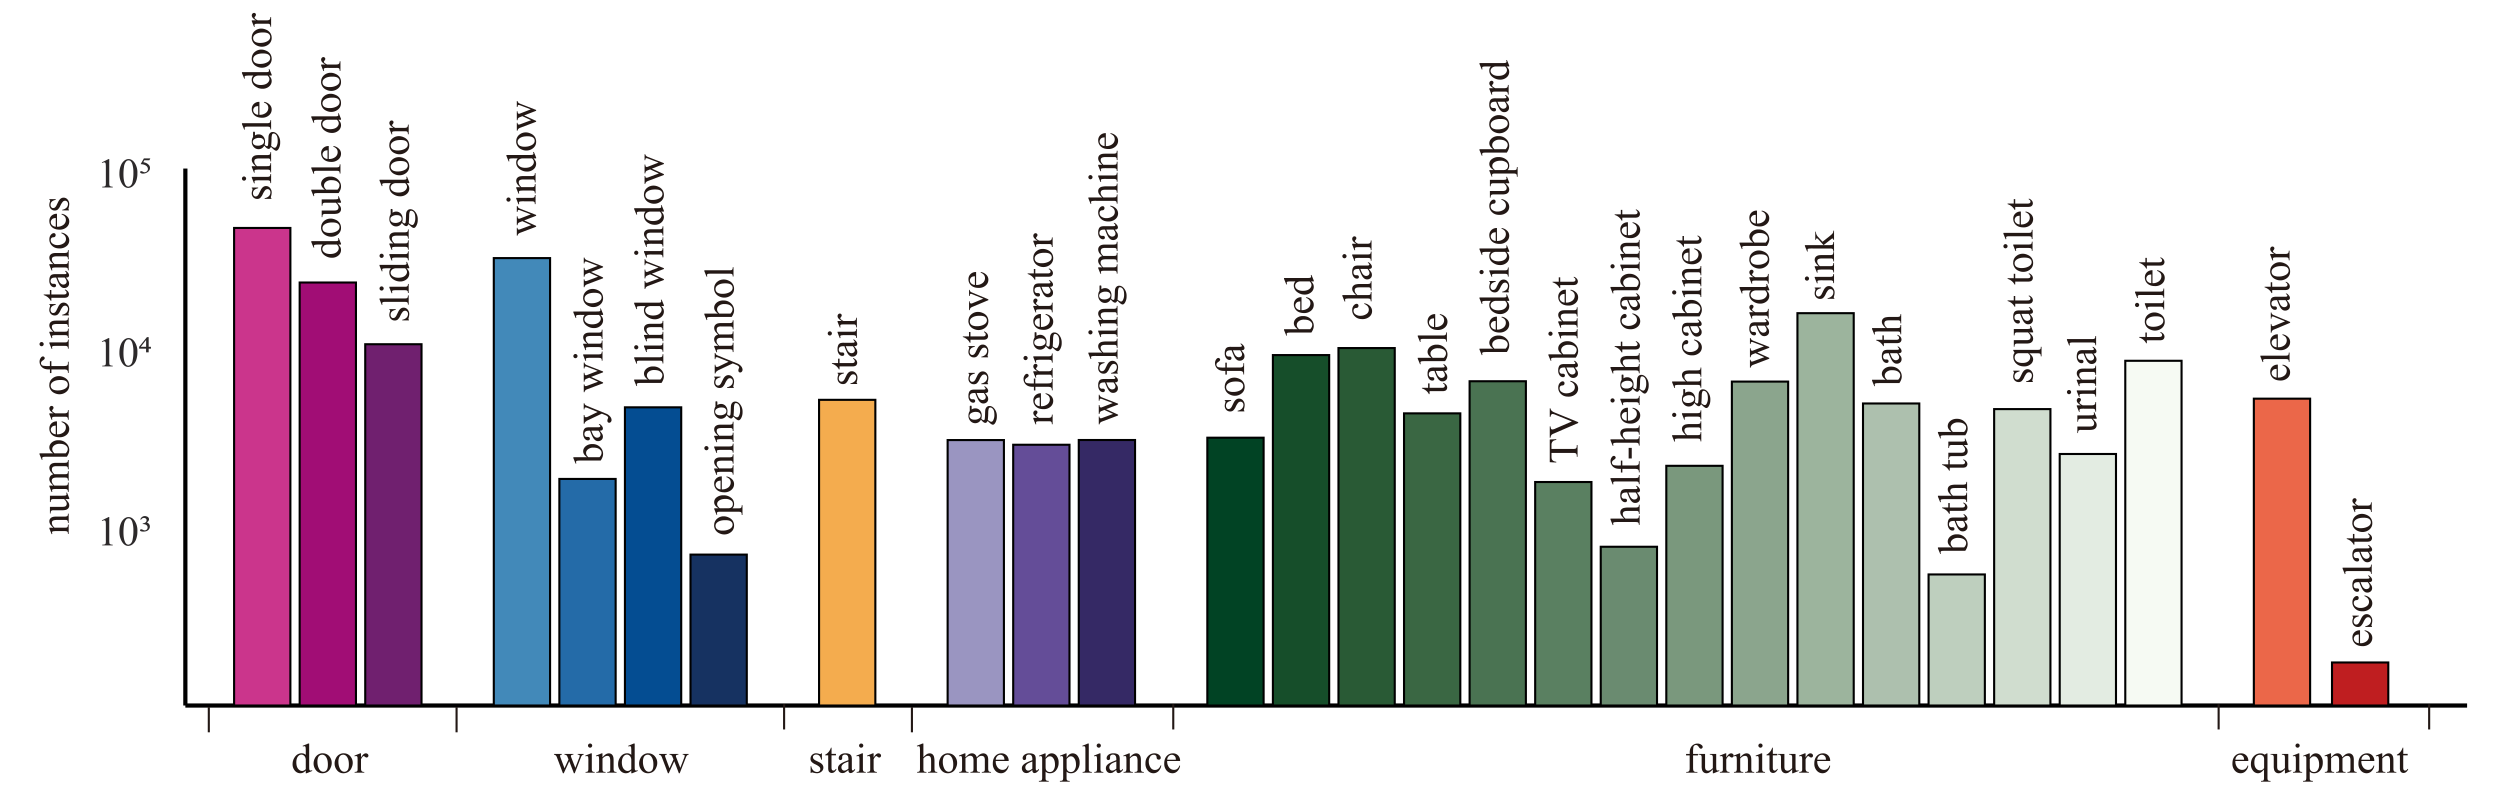 <svg xmlns="http://www.w3.org/2000/svg" xmlns:xlink="http://www.w3.org/1999/xlink" width="793.701" height="249.449" viewBox="0 0 595.276 187.087"><g data-name="图层 1"><path stroke-miterlimit="10" fill="none" stroke="#000" d="M44.135 167.994h543.307"/><symbol id="a"><path d="m0 .597.161.079h.016v-.56C.177.08.18.057.182.048a.037.037 0 0 1 .02-.02A.164.164 0 0 1 .26.017V0H.01v.018c.032 0 .052.003.061.008.01.005.016.011.02.019a.262.262 0 0 1 .005.072v.357c0 .048-.002.08-.005.093A.038.038 0 0 1 .079.59a.032.032 0 0 1-.021.007.13.13 0 0 1-.05-.015L0 .597z"/></symbol><symbol id="b"><path d="M0 .339c0 .075.011.14.034.195a.273.273 0 0 0 .091.122c.03.02.06.031.09.031C.268.688.313.662.354.61A.41.41 0 0 0 .428.35.514.514 0 0 0 .395.152.26.26 0 0 0 .31.036.173.173 0 0 0 .21 0C.149 0 .096.037.054.112A.455.455 0 0 0 0 .339M.096.327c0-.091.01-.166.033-.223C.148.055.176.03.212.03.23.03.248.039.267.054a.152.152 0 0 1 .043.08.965.965 0 0 1 .023.237.648.648 0 0 1-.024.189.168.168 0 0 1-.045.08.077.077 0 0 1-.107-.014.249.249 0 0 1-.049-.128A1.185 1.185 0 0 1 .096.327z"/></symbol><use xlink:href="#a" transform="matrix(10 0 0 -10 24.245 129.87)" fill="#2c292a"/><use xlink:href="#b" transform="matrix(10 0 0 -10 28.434 129.986)" fill="#2c292a"/><symbol id="c"><path d="M.064.194a.2.2 0 0 1 .034.008.121.121 0 0 1 .03.014.064.064 0 0 1 .028.055c0 .01-.002.017-.006.024a.046.046 0 0 1-.014.017.061.061 0 0 1-.02.01.078.078 0 0 1-.023.004A.075.075 0 0 1 .066.32.064.064 0 0 1 .034.296a1.017 1.017 0 0 1-.01-.014L.006.29a.57.57 0 0 0 .011.023c.005.009.012.017.02.025.009.009.02.016.032.022.013.006.03.01.05.01A.117.117 0 0 0 .151.363.099.099 0 0 0 .184.349.077.077 0 0 0 .206.325.06.06 0 0 0 .214.293c0-.025-.016-.05-.05-.076a.107.107 0 0 0 .04-.025.095.095 0 0 0 .029-.054.11.11 0 0 0-.008-.061.11.11 0 0 0-.029-.04A.137.137 0 0 0 .15.01.23.23 0 0 0 .043.003.098.098 0 0 0 .017.01a.035.035 0 0 0-.013.01A.02.02 0 0 0 0 .033C0 .04.003.046.009.049a.035.035 0 0 0 .018.006A.059.059 0 0 0 .05.05 1.374 1.374 0 0 1 .092.032.068.068 0 0 1 .14.035a.07.07 0 0 1 .035.035.064.064 0 0 1 .005.026.07.07 0 0 1-.01.04.079.079 0 0 1-.027.026.115.115 0 0 1-.038.013.195.195 0 0 1-.041.005v.015z"/></symbol><use xlink:href="#c" transform="matrix(10 0 0 -10 33.341 126.578)" fill="#2c292a"/><use xlink:href="#a" transform="matrix(10 0 0 -10 24.245 87.25)" fill="#2c292a"/><use xlink:href="#b" transform="matrix(10 0 0 -10 28.434 87.366)" fill="#2c292a"/><symbol id="d"><path d="M.227.363v-.23h.054V.088H.227V0H.165v.088H0v.045l.186.23h.041M.165.29H.163L.04.133h.126v.156z"/></symbol><use xlink:href="#d" transform="matrix(10 0 0 -10 33.131 83.9)" fill="#2c292a"/><use xlink:href="#a" transform="matrix(10 0 0 -10 24.245 44.63)" fill="#2c292a"/><use xlink:href="#b" transform="matrix(10 0 0 -10 28.434 44.746)" fill="#2c292a"/><symbol id="e"><path d="M.244.363.22.318H.1L.076.272A.285.285 0 0 0 .138.255a.187.187 0 0 0 .05-.03.134.134 0 0 0 .035-.04.104.104 0 0 0 .012-.052A.102.102 0 0 0 .221.08.151.151 0 0 0 .184.039.195.195 0 0 0 .071 0 .113.113 0 0 0 .02.01C.007.017 0 .026 0 .037 0 .044.003.05.009.053a.035.035 0 0 0 .017.005.052.052 0 0 0 .022-.004.493.493 0 0 1 .038-.018.055.055 0 0 1 .02-.004.085.085 0 0 1 .055.022.078.078 0 0 1 .017.091.113.113 0 0 1-.046.05.182.182 0 0 1-.049.02.29.29 0 0 1-.07.01L.09.362h.154z"/></symbol><use xlink:href="#e" transform="matrix(10 0 0 -10 33.36 41.338)" fill="#2c292a"/><path stroke-miterlimit="10" fill="none" stroke="#000" d="M44.135 167.994V40.134"/><path d="M55.741 54.28h13.401v113.713H55.741z" fill="#cb358c"/><path stroke-width=".5" stroke-miterlimit="10" fill="none" stroke="#000" d="M55.741 54.28h13.401v113.713H55.741z"/><path d="M71.354 67.27h13.401v100.723H71.354z" fill="#a10d75"/><path stroke-width=".5" stroke-miterlimit="10" fill="none" stroke="#000" d="M71.354 67.27h13.401v100.723H71.354z"/><path d="M86.966 81.966h13.401v86.028H86.966z" fill="#70206f"/><path stroke-width=".5" stroke-miterlimit="10" fill="none" stroke="#000" d="M86.966 81.966h13.401v86.028H86.966z"/><path d="M117.578 61.457h13.401v106.536h-13.401z" fill="#4289b9"/><path stroke-width=".5" stroke-miterlimit="10" fill="none" stroke="#000" d="M117.578 61.457h13.401v106.536h-13.401z"/><path d="M133.191 114.041h13.401v53.952h-13.401z" fill="#246ba8"/><path stroke-width=".5" stroke-miterlimit="10" fill="none" stroke="#000" d="M133.191 114.041h13.401v53.952h-13.401z"/><path d="M148.803 96.989h13.401v71.004h-13.401z" fill="#044d92"/><path stroke-width=".5" stroke-miterlimit="10" fill="none" stroke="#000" d="M148.803 96.989h13.401v71.004h-13.401z"/><path d="M164.416 132.057h13.401v35.937h-13.401z" fill="#163261"/><path stroke-width=".5" stroke-miterlimit="10" fill="none" stroke="#000" d="M164.416 132.057h13.401v35.937h-13.401z"/><path d="M195.028 95.204h13.401v72.79h-13.401z" fill="#f4ac4e"/><path stroke-width=".5" stroke-miterlimit="10" fill="none" stroke="#000" d="M195.028 95.204h13.401v72.79h-13.401z"/><path d="M225.641 104.785h13.401v63.209h-13.401z" fill="#9a95c1"/><path stroke-width=".5" stroke-miterlimit="10" fill="none" stroke="#000" d="M225.641 104.785h13.401v63.209h-13.401z"/><path d="M241.253 105.901h13.401v62.093h-13.401z" fill="#644d98"/><path stroke-width=".5" stroke-miterlimit="10" fill="none" stroke="#000" d="M241.253 105.901h13.401v62.093h-13.401z"/><path d="M256.865 104.771h13.401v63.222h-13.401z" fill="#352965"/><path stroke-width=".5" stroke-miterlimit="10" fill="none" stroke="#000" d="M256.865 104.771h13.401v63.222h-13.401z"/><path d="M287.478 104.222h13.401v63.772h-13.401z" fill="#014324"/><path stroke-width=".5" stroke-miterlimit="10" fill="none" stroke="#000" d="M287.478 104.222h13.401v63.772h-13.401z"/><path d="M303.09 84.549h13.401v83.445H303.09z" fill="#164e2a"/><path stroke-width=".5" stroke-miterlimit="10" fill="none" stroke="#000" d="M303.09 84.549h13.401v83.445H303.09z"/><path d="M318.702 82.878h13.401v85.116h-13.401z" fill="#295a35"/><path stroke-width=".5" stroke-miterlimit="10" fill="none" stroke="#000" d="M318.702 82.878h13.401v85.116h-13.401z"/><path d="M334.315 98.426h13.4v69.568h-13.4z" fill="#3a6743"/><path stroke-width=".5" stroke-miterlimit="10" fill="none" stroke="#000" d="M334.315 98.426h13.4v69.568h-13.4z"/><path d="M349.928 90.78h13.4v77.214h-13.4z" fill="#4a7352"/><path stroke-width=".5" stroke-miterlimit="10" fill="none" stroke="#000" d="M349.928 90.78h13.4v77.214h-13.4z"/><path d="M365.54 114.774h13.4v53.219h-13.4z" fill="#5a8061"/><path stroke-width=".5" stroke-miterlimit="10" fill="none" stroke="#000" d="M365.54 114.774h13.4v53.219h-13.4z"/><path d="M381.152 130.19h13.4v37.804h-13.4z" fill="#6a8b70"/><path stroke-width=".5" stroke-miterlimit="10" fill="none" stroke="#000" d="M381.152 130.19h13.4v37.804h-13.4z"/><path d="M396.765 110.917h13.401v57.076h-13.401z" fill="#7a987d"/><path stroke-width=".5" stroke-miterlimit="10" fill="none" stroke="#000" d="M396.765 110.917h13.401v57.076h-13.401z"/><path d="M412.377 90.861h13.401v77.133h-13.401z" fill="#8ba58d"/><path stroke-width=".5" stroke-miterlimit="10" fill="none" stroke="#000" d="M412.377 90.861h13.401v77.133h-13.401z"/><path d="M427.989 74.571h13.401v93.422h-13.401z" fill="#9cb49d"/><path stroke-width=".5" stroke-miterlimit="10" fill="none" stroke="#000" d="M427.989 74.571h13.401v93.422h-13.401z"/><path d="M443.602 96.073h13.401v71.92h-13.401z" fill="#adc0ae"/><path stroke-width=".5" stroke-miterlimit="10" fill="none" stroke="#000" d="M443.602 96.073h13.401v71.92h-13.401z"/><path d="M459.214 136.783h13.401v31.21h-13.401z" fill="#becfbe"/><path stroke-width=".5" stroke-miterlimit="10" fill="none" stroke="#000" d="M459.214 136.783h13.401v31.21h-13.401z"/><path d="M474.827 97.411h13.4v70.583h-13.4z" fill="#d0ddcf"/><path stroke-width=".5" stroke-miterlimit="10" fill="none" stroke="#000" d="M474.827 97.411h13.4v70.583h-13.4z"/><path d="M490.439 108.1h13.4v59.894h-13.4z" fill="#e3ece2"/><path stroke-width=".5" stroke-miterlimit="10" fill="none" stroke="#000" d="M490.439 108.1h13.4v59.894h-13.4z"/><path d="M506.052 85.908h13.4v82.085h-13.4z" fill="#f6faf3"/><path stroke-width=".5" stroke-miterlimit="10" fill="none" stroke="#000" d="M506.052 85.908h13.4v82.085h-13.4z"/><path d="M536.664 94.927h13.4v73.067h-13.4z" fill="#eb6749"/><path stroke-width=".5" stroke-miterlimit="10" fill="none" stroke="#000" d="M536.664 94.927h13.4v73.067h-13.4z"/><path d="M555.276 157.744h13.401v10.25h-13.401z" fill="#bf1e20"/><path stroke-width=".5" stroke-miterlimit="10" fill="none" stroke="#000" d="M555.276 157.744h13.401v10.25h-13.401z"/><symbol id="f"><path d="M.271.474V.322H.255C.243.37.227.402.208.419a.106.106 0 0 1-.074.026.082.082 0 0 1-.055-.018C.065.415.058.402.058.387.058.37.063.353.073.34A.174.174 0 0 1 .135.298L.206.263c.066-.032.1-.075.1-.127A.12.12 0 0 0 .258.037.16.16 0 0 0 .156 0a.355.355 0 0 0-.094.015.095.095 0 0 1-.026.005C.028.02.022.015.018.007H.002v.16h.016A.182.182 0 0 1 .07.063.126.126 0 0 1 .157.03c.022 0 .04.006.054.02.015.013.022.029.022.047a.075.075 0 0 1-.024.057.407.407 0 0 1-.094.058.28.28 0 0 0-.093.063.11.11 0 0 0-.022.07c0 .038.013.068.038.093a.135.135 0 0 0 .098.037A.23.23 0 0 0 .2.463.151.151 0 0 1 .233.456a.02.02 0 0 1 .012.003.047.047 0 0 1 .01.015h.016z"/></symbol><symbol id="g"><path d="M.116.694A.046.046 0 0 0 .15.68.046.046 0 0 0 .165.645.048.048 0 0 0 .15.61.046.046 0 0 0 .116.595.048.048 0 0 0 .08.61a.048.048 0 0 0-.015.035C.066.659.07.67.08.68c.01.01.022.014.036.014M.156.46V.101c0-.028.002-.047.006-.056A.045.045 0 0 1 .18.025.098.098 0 0 1 .224.017V0H.007v.018C.029.018.043.02.05.024a.042.042 0 0 1 .017.02c.005.01.007.03.007.057v.172a.61.61 0 0 1-.004.095C.069.378.065.385.06.389A.03.03 0 0 1 .04.396.098.098 0 0 1 .007.388L0 .406.135.46h.021z"/></symbol><symbol id="h"><path d="M.156.366C.208.429.258.46.306.46A.107.107 0 0 0 .369.442.121.121 0 0 0 .41.382c.007-.02.01-.05.01-.09v-.19A.16.16 0 0 1 .428.042.04.04 0 0 1 .445.024.1.1 0 0 1 .49.018V0H.269v.018h.009c.02 0 .035.003.043.009A.05.05 0 0 1 .34.055C.34.06.34.075.34.101v.183c0 .04-.006.07-.016.089C.315.39.297.4.27.4.233.4.194.38.156.337V.1c0-.03.002-.049.005-.056A.047.047 0 0 1 .18.024.122.122 0 0 1 .229.018V0H.007v.018h.01c.023 0 .038.005.046.017C.071.046.075.069.075.1v.166a.677.677 0 0 1-.004.098C.07.377.065.385.061.39A.03.03 0 0 1 .04.396.094.094 0 0 1 .007.388L0 .406.135.46h.02V.366z"/></symbol><symbol id="i"><path d="M.121.379a.148.148 0 0 0-.085.135c0 .044.017.083.05.114a.179.179 0 0 0 .128.048c.043 0 .08-.01.111-.031H.42L.444.644A.007.007 0 0 0 .45.64C.451.637.452.632.452.624S.452.61.45.606A.01.01 0 0 0 .444.603.104.104 0 0 0 .42.6H.362a.142.142 0 0 0 .027-.09.14.14 0 0 0-.048-.107A.181.181 0 0 0 .213.36a.25.25 0 0 0-.068.01.131.131 0 0 1-.03-.033.052.052 0 0 1-.007-.024c0-.005.003-.01.008-.016C.122.292.132.288.148.287A.841.841 0 0 1 .216.282C.283.28.326.279.346.276A.121.121 0 0 0 .42.242.092.092 0 0 0 .446.175C.446.138.43.104.395.07A.28.28 0 0 0 .195 0a.285.285 0 0 0-.158.042C.012.06 0 .076 0 .093 0 .101.002.11.005.117a.273.273 0 0 0 .035.05L.09.22a.166.166 0 0 0-.037.027.041.041 0 0 0-.01.027c0 .011.005.025.014.04.01.015.03.037.064.065m.085.274a.076.076 0 0 1-.06-.029C.129.604.12.575.12.536a.19.19 0 0 1 .033-.12A.079.079 0 0 1 .22.384c.024 0 .045.01.06.028.017.018.025.047.025.087A.196.196 0 0 1 .27.621a.077.077 0 0 1-.064.032M.116.216A.24.24 0 0 1 .082.169.084.084 0 0 1 .07.13C.07.115.08.102.098.09A.27.27 0 0 1 .24.059c.059 0 .102.01.13.03C.397.11.41.133.41.157.41.173.402.185.386.192a.326.326 0 0 1-.1.013C.211.207.155.21.115.215z"/></symbol><symbol id="j"><path d="M.155.694V.101c0-.028.002-.046.006-.056a.046.046 0 0 1 .02-.02.112.112 0 0 1 .047-.007V0h-.22v.018c.02 0 .035.002.042.006a.042.042 0 0 1 .018.02c.004.01.006.03.006.057v.406c0 .05 0 .082-.003.093C.069.612.065.62.06.624A.028.028 0 0 1 .04.63.091.091 0 0 1 .009.623L0 .64l.133.054h.022z"/></symbol><symbol id="k"><path d="M.07.292A.23.23 0 0 1 .117.136.147.147 0 0 1 .232.08c.03 0 .055.008.077.024a.18.18 0 0 1 .054.083l.015-.01a.234.234 0 0 0-.06-.122A.16.16 0 0 0 .196 0c-.053 0-.1.02-.138.063A.242.242 0 0 0 0 .23c0 .077.02.137.059.18.039.042.088.064.148.064.05 0 .09-.017.123-.05A.18.18 0 0 0 .378.292H.07m0 .029h.207a.191.191 0 0 1-.01.06.096.096 0 0 1-.037.043.09.09 0 0 1-.05.016.101.101 0 0 1-.073-.032A.136.136 0 0 1 .07.321z"/></symbol><symbol id="l"><path d="M0 0z"/></symbol><symbol id="m"><path d="M.314.064A.23.23 0 0 0 .25.014.157.157 0 0 0 .183 0a.167.167 0 0 0-.128.061A.229.229 0 0 0 0 .219C0 .283.02.34.06.395c.04.053.093.08.156.08.04 0 .072-.013.098-.038V.52A.633.633 0 0 1 .31.614C.308.625.304.634.3.638a.03.03 0 0 1-.02.006.103.103 0 0 1-.033-.008L.239.653l.134.055h.022V.191c0-.052 0-.085.003-.096C.4.083.404.075.41.07A.03.03 0 0 1 .429.064c.009 0 .02.003.035.008L.469.055.336 0H.314v.064m0 .034v.23A.156.156 0 0 1 .296.39.1.1 0 0 1 .257.43.092.092 0 0 1 .21.444.1.1 0 0 1 .134.406C.104.372.089.322.089.257.09.192.104.141.132.106.161.071.192.054.228.054c.03 0 .058.015.086.044z"/></symbol><symbol id="n"><path d="M.216.474A.198.198 0 0 0 .38.397.237.237 0 0 0 .432.246c0-.04-.01-.081-.03-.122A.21.21 0 0 0 .324.031.208.208 0 0 0 .211 0a.19.19 0 0 0-.16.08A.25.25 0 0 0 0 .234c0 .04.01.082.03.122a.208.208 0 0 0 .186.12M.201.441A.102.102 0 0 1 .15.427.107.107 0 0 1 .107.373a.26.26 0 0 1-.016-.1C.09.21.104.154.129.106.155.058.19.035.232.035.264.035.29.048.31.074.33.1.34.144.34.208.34.288.325.35.29.396A.106.106 0 0 1 .2.442z"/></symbol><symbol id="o"><path d="M.156.46v-.1c.037.067.076.1.115.1A.062.062 0 0 0 .315.444.05.05 0 0 0 .333.406.045.045 0 0 0 .32.374.04.04 0 0 0 .29.361C.279.36.266.366.251.377.237.39.227.395.221.395.213.395.207.39.2.385A.235.235 0 0 1 .156.319V.104C.156.08.159.061.165.048A.05.05 0 0 1 .187.026.099.099 0 0 1 .234.018V0h-.23v.018c.024 0 .04.003.052.01a.042.042 0 0 1 .017.025.251.251 0 0 1 .002.048v.173a.663.663 0 0 1-.003.093.035.035 0 0 1-.012.022.032.032 0 0 1-.02.007.097.097 0 0 1-.035-.008L0 .406.135.46h.02z"/></symbol><symbol id="p"><path d="M.422.46V.19c0-.052.002-.084.004-.095C.428.083.432.075.438.07A.03.03 0 0 1 .457.064c.01 0 .021.003.034.008L.498.055.364 0H.342v.095A.407.407 0 0 0 .254.016.134.134 0 0 0 .19 0a.104.104 0 0 0-.065.021.114.114 0 0 0-.039.057.338.338 0 0 0-.01.096v.2a.098.098 0 0 1-.007.044.044.044 0 0 1-.02.019A.113.113 0 0 1 0 .443V.46h.157v-.3C.157.12.164.094.178.08A.077.077 0 0 1 .231.06c.014 0 .03.004.047.013.018.009.04.026.064.05v.254c0 .025-.005.042-.014.051C.318.438.299.442.27.443V.46h.152z"/></symbol><symbol id="q"><path d="M.156.384c.044.06.09.09.14.09.046 0 .086-.02.12-.059a.236.236 0 0 0 .052-.16.248.248 0 0 0-.08-.193.218.218 0 0 0-.23-.048.366.366 0 0 0-.082.043V.52c0 .05-.002.082-.004.094C.069.625.066.634.06.638a.03.03 0 0 1-.02.006.1.1 0 0 1-.034-.008L0 .653l.134.055h.022V.384m0-.031V.085A.194.194 0 0 1 .208.048.13.13 0 0 1 .262.036c.03 0 .057.016.083.048.025.033.038.08.038.143a.2.2 0 0 1-.038.131C.319.39.29.405.258.405A.113.113 0 0 1 .206.392a.224.224 0 0 1-.05-.04z"/></symbol><symbol id="r"><path d="M0 .46h.188V.444C.17.442.158.438.152.433.148.43.146.423.146.414c0-.01.002-.023.008-.037L.25.119l.096.21L.32.393a.079.079 0 0 1-.03.04.09.09 0 0 1-.04.009V.46h.212V.443C.44.442.422.438.412.43.407.425.403.417.403.405.403.4.405.392.408.385L.508.128l.095.248a.13.13 0 0 1 .01.042c0 .006-.004.012-.01.017C.596.439.584.442.565.443V.46h.142V.443C.678.439.657.419.644.385L.494 0h-.02L.364.286.233 0H.213L.071.376a.132.132 0 0 1-.028.048A.091.091 0 0 1 0 .443V.46z"/></symbol><symbol id="s"><path d="M.249.074A.737.737 0 0 0 .163.012.132.132 0 0 0 .106 0C.076 0 .05.01.03.032A.117.117 0 0 0 0 .115c0 .022.005.04.015.057a.194.194 0 0 0 .069.062c.033.02.088.044.165.072v.017c0 .045-.007.075-.021.092C.214.432.193.44.166.44A.07.07 0 0 1 .117.423.05.05 0 0 1 .1.385V.357C.1.342.097.33.089.322A.039.039 0 0 0 .058.31a.039.039 0 0 0-.03.013.05.05 0 0 0-.01.034c0 .028.013.054.042.078A.186.186 0 0 0 .18.47.21.21 0 0 0 .279.45.092.092 0 0 0 .321.402.267.267 0 0 0 .33.316V.165c0-.043 0-.07.002-.08C.334.077.336.07.34.068A.02.02 0 0 1 .353.062c.005 0 .01.001.014.003l.04.036V.074C.37.024.334 0 .301 0a.047.047 0 0 0-.038.017C.254.028.249.047.249.074m0 .031v.17a.964.964 0 0 1-.095-.04.164.164 0 0 1-.055-.046.087.087 0 0 1-.017-.05c0-.024.007-.044.021-.06A.064.064 0 0 1 .151.058C.176.057.21.073.25.105z"/></symbol><symbol id="t"><path d="M0 .663h.208V.645h-.01C.184.645.173.642.165.635a.03.03 0 0 1-.01-.023C.154.599.16.582.17.559L.28.333l.1.248a.103.103 0 0 1 .008.04c0 .005-.001.01-.004.012a.025.025 0 0 1-.012.009.086.086 0 0 1-.03.003v.018h.146V.645A.07.07 0 0 1 .46.637.08.08 0 0 1 .44.615.305.305 0 0 1 .422.578L.24.13A.23.23 0 0 0 .17.033.135.135 0 0 0 .09 0a.068.068 0 0 0-.047.017.05.05 0 0 0-.02.038c0 .013.005.024.014.033C.046.096.058.1.073.1.084.1.1.097.117.09A.105.105 0 0 1 .142.081c.01 0 .02.005.031.015.012.01.024.03.035.059L.24.233.08.571a.27.27 0 0 1-.044.06A.11.11 0 0 1 0 .645v.018z"/></symbol><symbol id="u"><path d="M.002.617.14.672H.16V.568c.023.04.046.067.069.082a.13.13 0 0 0 .074.024.142.142 0 0 0 .112-.052A.25.25 0 0 0 .47.454.28.28 0 0 0 .403.262.176.176 0 0 0 .265.2a.172.172 0 0 0-.062.01.146.146 0 0 0-.044.03V.104c0-.031.001-.05.005-.059a.043.043 0 0 1 .02-.02.122.122 0 0 1 .05-.007V0H0v.018h.012c.018 0 .033.003.046.01.006.004.011.01.014.018a.196.196 0 0 1 .006.06V.53a.23.23 0 0 1-.004.055.033.033 0 0 1-.013.018.04.04 0 0 1-.023.006A.088.088 0 0 1 .008.6L.002.617M.16.539V.372c0-.036.001-.06.004-.071A.092.092 0 0 1 .196.25.104.104 0 0 1 .264.229c.032 0 .059.013.079.039a.22.22 0 0 1 .04.14c0 .068-.016.12-.046.157a.093.093 0 0 1-.12.027.272.272 0 0 1-.058-.053z"/></symbol><symbol id="v"><path d="M.156.365c.032.033.052.052.057.056.015.013.03.022.048.03.017.006.033.01.05.01A.112.112 0 0 0 .383.435a.12.12 0 0 0 .04-.07C.458.403.487.43.51.441A.15.15 0 0 0 .58.46.11.11 0 0 0 .643.442a.12.12 0 0 0 .044-.06.27.27 0 0 0 .01-.089V.101C.698.073.7.054.705.043A.043.043 0 0 1 .722.025.093.093 0 0 1 .765.018V0h-.22v.018h.009c.019 0 .034.003.045.01a.044.044 0 0 1 .016.026A.313.313 0 0 1 .617.1v.192a.163.163 0 0 1-.013.078C.59.39.57.4.542.4A.116.116 0 0 1 .49.39.278.278 0 0 1 .427.34V.1c0-.03.002-.05.005-.057a.044.044 0 0 1 .02-.02A.114.114 0 0 1 .5.019V0H.274v.018c.025 0 .042.003.05.008.01.006.017.015.02.027A.26.26 0 0 1 .347.1v.192C.347.33.34.356.33.373a.069.069 0 0 1-.06.03A.108.108 0 0 1 .218.39.201.201 0 0 1 .156.341V.1c0-.03.002-.048.006-.057A.045.045 0 0 1 .18.024.122.122 0 0 1 .229.018V0H.007v.018c.02 0 .035.002.043.006a.044.044 0 0 1 .019.02c.004.01.006.03.006.057v.171a.62.62 0 0 1-.004.095C.069.377.065.385.06.39A.03.03 0 0 1 .04.396.094.094 0 0 1 .007.388L0 .406.135.46h.02V.365z"/></symbol><symbol id="w"><path d="M.151.602V.455h.105V.42H.15V.13c0-.029.004-.048.013-.058A.04.04 0 0 1 .196.057c.01 0 .021.003.031.01.01.006.018.016.023.03h.02A.155.155 0 0 0 .22.023.105.105 0 0 0 .157 0a.088.088 0 0 0-.044.012.077.077 0 0 0-.032.036.19.19 0 0 0-.01.072v.3H0v.017c.018.007.036.019.055.036a.29.29 0 0 1 .081.129h.015z"/></symbol><symbol id="x"><path d="M0 .46h.21V.444H.197C.184.443.174.44.167.433A.033.033 0 0 1 .157.41c0-.012.004-.025.011-.04L.272.12l.104.256A.122.122 0 0 1 .388.42.016.016 0 0 1 .384.43.026.026 0 0 1 .37.44a.123.123 0 0 1-.034.003V.46h.146V.443C.465.442.454.438.447.433a.125.125 0 0 1-.03-.05L.257 0h-.02L.079.377a.14.14 0 0 1-.02.038.08.08 0 0 1-.025.02A.122.122 0 0 1 0 .443V.46z"/></symbol><symbol id="y"><path d="M.167.412V.118C.167.076.172.05.181.04A.06.06 0 0 1 .23.018H.27V0H.003v.018h.02c.013 0 .025.003.036.01A.05.05 0 0 1 .08.053a.213.213 0 0 1 .006.064v.294H0v.035h.087v.03c0 .044.007.082.021.113a.18.18 0 0 0 .165.104A.15.15 0 0 0 .368.66C.387.646.396.63.396.61A.04.04 0 0 0 .383.584.038.038 0 0 0 .356.57a.046.046 0 0 0-.024.008.138.138 0 0 0-.03.035.122.122 0 0 1-.033.036.063.063 0 0 1-.034.01.06.06 0 0 1-.038-.013.066.066 0 0 1-.023-.037.692.692 0 0 1-.007-.13V.447h.116V.412H.167z"/></symbol><symbol id="z"><path d="M.156.694V.367a.37.37 0 0 0 .086.076.133.133 0 0 0 .064.017A.104.104 0 0 0 .37.44a.124.124 0 0 0 .04-.066.467.467 0 0 0 .01-.115V.101C.42.073.423.053.428.043A.038.038 0 0 1 .444.024.094.094 0 0 1 .487.018V0h-.22v.018h.01C.3.018.314.02.322.027a.052.052 0 0 1 .017.028C.34.06.34.075.34.101V.26C.34.31.337.34.332.355a.062.062 0 0 1-.064.046.113.113 0 0 1-.05-.012.238.238 0 0 1-.062-.052V.101c0-.03.002-.05.005-.057a.045.045 0 0 1 .02-.02.114.114 0 0 1 .048-.006V0H.007v.018c.02 0 .035.003.047.009.006.003.011.01.015.018.004.01.006.028.006.056v.405A.633.633 0 0 1 .071.6C.07.612.065.62.061.624A.03.03 0 0 1 .04.63.12.12 0 0 1 .007.623L0 .64l.134.054h.022z"/></symbol><symbol id="A"><path d="M.377.184a.244.244 0 0 0-.07-.137A.17.17 0 0 0 .188 0a.172.172 0 0 0-.132.064A.251.251 0 0 0 0 .237c0 .07.02.127.063.171a.201.201 0 0 0 .15.066C.257.474.293.462.322.44.35.416.364.392.364.367a.04.04 0 0 0-.012-.03A.046.046 0 0 0 .32.324c-.02 0-.034.006-.044.019C.27.35.266.364.265.383a.063.063 0 0 1-.02.044.07.07 0 0 1-.048.014A.097.097 0 0 1 .12.405.192.192 0 0 1 .079.28c0-.054.013-.1.04-.142a.121.121 0 0 1 .106-.06c.032 0 .06.01.086.032A.22.22 0 0 1 .363.19L.377.184z"/></symbol><symbol id="B"><path d="M.548.662.556.507H.537a.188.188 0 0 1-.015.058.096.096 0 0 1-.04.042.137.137 0 0 1-.066.014H.323V.115c0-.04.004-.066.013-.076.012-.014.031-.02.057-.02h.023V0h-.28v.018h.023c.028 0 .048.009.06.025.006.01.01.035.01.072V.62h-.08A.222.222 0 0 1 .083.614.09.09 0 0 1 .04.578.144.144 0 0 1 .019.507H0l.008.155h.54z"/></symbol><symbol id="C"><path d="M.701.677V.66A.108.108 0 0 1 .648.637.203.203 0 0 1 .602.563L.372 0H.352L.105.57a.315.315 0 0 1-.027.055.083.083 0 0 1-.03.023A.133.133 0 0 1 0 .659v.018h.27V.66C.24.656.22.651.21.644a.036.036 0 0 1-.013-.03A.22.22 0 0 1 .22.54L.388.15l.156.384a.258.258 0 0 1 .023.078c0 .01-.004.019-.014.027a.092.092 0 0 1-.048.019L.497.659v.018h.204z"/></symbol><symbol id="D"><path d="M0 .074h.252V0H0v.074z"/></symbol><symbol id="E"><path d="M.155.694V.25L.27.353a.381.381 0 0 1 .042.042.021.021 0 0 1 .004.012.02.02 0 0 1-.008.016C.3.428.293.431.28.432v.015h.195V.432A.186.186 0 0 1 .408.419.217.217 0 0 1 .35.38L.235.273.35.128A1.02 1.02 0 0 1 .414.052a.133.133 0 0 1 .041-.03.128.128 0 0 1 .043-.004V0H.28v.018C.293.018.3.02.305.023a.018.018 0 0 1 .007.015c0 .007-.006.02-.02.036L.155.249V.101c0-.03.002-.048.006-.058A.04.04 0 0 1 .18.023.13.13 0 0 1 .228.019V0H0v.018c.023 0 .04.002.051.008.007.003.012.009.016.016.005.011.007.03.007.056v.407A.722.722 0 0 1 .071.6C.069.612.065.62.06.624a.03.03 0 0 1-.02.007.092.092 0 0 1-.032-.008L0 .64l.133.054h.022z"/></symbol><symbol id="F"><path d="M.394.674V.1C.394.07.396.052.4.044a.043.043 0 0 1 .018-.02.117.117 0 0 1 .049-.006V0H.24v.018h.01c.018 0 .032.003.041.008.007.003.012.01.016.02a.16.16 0 0 1 .005.053v.193A.333.333 0 0 0 .236.219.137.137 0 0 0 .167.2a.151.151 0 0 0-.116.06A.234.234 0 0 0 0 .416c0 .076.022.138.067.186a.215.215 0 0 0 .214.064.127.127 0 0 0 .042-.024c.02.01.037.02.054.031h.017M.314.322v.21a.14.14 0 0 1-.01.058.08.08 0 0 1-.034.035.105.105 0 0 1-.055.015A.119.119 0 0 1 .12.594C.095.563.082.516.082.454c0-.061.013-.107.04-.138A.122.122 0 0 1 .218.269c.019 0 .036.004.051.012.015.009.03.022.044.041z"/></symbol><use xlink:href="#f" transform="matrix(0 -10 -10 0 64.69 47.366)" fill="#231815"/><use xlink:href="#g" transform="matrix(0 -10 -10 0 64.553 43.672)" fill="#231815"/><use xlink:href="#h" transform="matrix(0 -10 -10 0 64.553 41.126)" fill="#231815"/><use xlink:href="#i" transform="matrix(0 -10 -10 0 66.711 35.887)" fill="#231815"/><use xlink:href="#j" transform="matrix(0 -10 -10 0 64.553 30.887)" fill="#231815"/><use xlink:href="#k" transform="matrix(0 -10 -10 0 64.69 28.034)" fill="#231815"/><use xlink:href="#l" transform="matrix(0 -10 -10 0 64.553 23.965)" fill="#231815"/><use xlink:href="#m" transform="matrix(0 -10 -10 0 64.69 21.133)" fill="#231815"/><use xlink:href="#n" transform="matrix(0 -10 -10 0 64.69 16.128)" fill="#231815"/><use xlink:href="#n" transform="matrix(0 -10 -10 0 64.69 11.128)" fill="#231815"/><use xlink:href="#o" transform="matrix(0 -10 -10 0 64.553 6.401)" fill="#231815"/><use xlink:href="#m" transform="matrix(0 -10 -10 0 81.2 61.373)" fill="#231815"/><use xlink:href="#n" transform="matrix(0 -10 -10 0 81.2 56.368)" fill="#231815"/><use xlink:href="#p" transform="matrix(0 -10 -10 0 81.2 51.695)" fill="#231815"/><use xlink:href="#q" transform="matrix(0 -10 -10 0 81.2 46.729)" fill="#231815"/><use xlink:href="#j" transform="matrix(0 -10 -10 0 81.063 41.407)" fill="#231815"/><use xlink:href="#k" transform="matrix(0 -10 -10 0 81.2 38.553)" fill="#231815"/><use xlink:href="#l" transform="matrix(0 -10 -10 0 81.063 34.485)" fill="#231815"/><use xlink:href="#m" transform="matrix(0 -10 -10 0 81.2 31.653)" fill="#231815"/><use xlink:href="#n" transform="matrix(0 -10 -10 0 81.2 26.648)" fill="#231815"/><use xlink:href="#n" transform="matrix(0 -10 -10 0 81.2 21.648)" fill="#231815"/><use xlink:href="#o" transform="matrix(0 -10 -10 0 81.063 16.921)" fill="#231815"/><use xlink:href="#f" transform="matrix(0 -10 -10 0 97.45 76.316)" fill="#231815"/><use xlink:href="#j" transform="matrix(0 -10 -10 0 97.313 72.617)" fill="#231815"/><use xlink:href="#g" transform="matrix(0 -10 -10 0 97.313 69.842)" fill="#231815"/><use xlink:href="#m" transform="matrix(0 -10 -10 0 97.45 67.023)" fill="#231815"/><use xlink:href="#g" transform="matrix(0 -10 -10 0 97.313 62.062)" fill="#231815"/><use xlink:href="#h" transform="matrix(0 -10 -10 0 97.313 59.516)" fill="#231815"/><use xlink:href="#i" transform="matrix(0 -10 -10 0 99.471 54.277)" fill="#231815"/><use xlink:href="#l" transform="matrix(0 -10 -10 0 97.313 49.575)" fill="#231815"/><use xlink:href="#m" transform="matrix(0 -10 -10 0 97.45 46.743)" fill="#231815"/><use xlink:href="#n" transform="matrix(0 -10 -10 0 97.45 41.738)" fill="#231815"/><use xlink:href="#n" transform="matrix(0 -10 -10 0 97.45 36.738)" fill="#231815"/><use xlink:href="#o" transform="matrix(0 -10 -10 0 97.313 32.011)" fill="#231815"/><use xlink:href="#r" transform="matrix(0 -10 -10 0 127.66 56.121)" fill="#231815"/><use xlink:href="#g" transform="matrix(0 -10 -10 0 127.523 48.672)" fill="#231815"/><use xlink:href="#h" transform="matrix(0 -10 -10 0 127.523 46.126)" fill="#231815"/><use xlink:href="#m" transform="matrix(0 -10 -10 0 127.66 40.853)" fill="#231815"/><use xlink:href="#n" transform="matrix(0 -10 -10 0 127.66 35.848)" fill="#231815"/><use xlink:href="#r" transform="matrix(0 -10 -10 0 127.66 31.121)" fill="#231815"/><use xlink:href="#q" transform="matrix(0 -10 -10 0 143.6 110.419)" fill="#231815"/><use xlink:href="#s" transform="matrix(0 -10 -10 0 143.556 105.038)" fill="#231815"/><use xlink:href="#t" transform="matrix(0 -10 -10 0 145.621 100.896)" fill="#231815"/><use xlink:href="#l" transform="matrix(0 -10 -10 0 143.463 95.955)" fill="#231815"/><use xlink:href="#r" transform="matrix(0 -10 -10 0 143.6 93.391)" fill="#231815"/><use xlink:href="#g" transform="matrix(0 -10 -10 0 143.463 85.942)" fill="#231815"/><use xlink:href="#h" transform="matrix(0 -10 -10 0 143.463 83.396)" fill="#231815"/><use xlink:href="#m" transform="matrix(0 -10 -10 0 143.6 78.123)" fill="#231815"/><use xlink:href="#n" transform="matrix(0 -10 -10 0 143.6 73.118)" fill="#231815"/><use xlink:href="#r" transform="matrix(0 -10 -10 0 143.6 68.391)" fill="#231815"/><use xlink:href="#q" transform="matrix(0 -10 -10 0 158.08 91.939)" fill="#231815"/><use xlink:href="#j" transform="matrix(0 -10 -10 0 157.943 86.617)" fill="#231815"/><use xlink:href="#g" transform="matrix(0 -10 -10 0 157.943 83.842)" fill="#231815"/><use xlink:href="#h" transform="matrix(0 -10 -10 0 157.943 81.296)" fill="#231815"/><use xlink:href="#m" transform="matrix(0 -10 -10 0 158.08 76.023)" fill="#231815"/><use xlink:href="#l" transform="matrix(0 -10 -10 0 157.943 71.355)" fill="#231815"/><use xlink:href="#r" transform="matrix(0 -10 -10 0 158.08 68.791)" fill="#231815"/><use xlink:href="#g" transform="matrix(0 -10 -10 0 157.943 61.342)" fill="#231815"/><use xlink:href="#h" transform="matrix(0 -10 -10 0 157.943 58.796)" fill="#231815"/><use xlink:href="#m" transform="matrix(0 -10 -10 0 158.08 53.523)" fill="#231815"/><use xlink:href="#n" transform="matrix(0 -10 -10 0 158.08 48.518)" fill="#231815"/><use xlink:href="#r" transform="matrix(0 -10 -10 0 158.08 43.791)" fill="#231815"/><use xlink:href="#n" transform="matrix(0 -10 -10 0 174.79 127.258)" fill="#231815"/><use xlink:href="#u" transform="matrix(0 -10 -10 0 176.792 122.629)" fill="#231815"/><use xlink:href="#k" transform="matrix(0 -10 -10 0 174.79 117.224)" fill="#231815"/><use xlink:href="#h" transform="matrix(0 -10 -10 0 174.653 113.096)" fill="#231815"/><use xlink:href="#g" transform="matrix(0 -10 -10 0 174.653 107.862)" fill="#231815"/><use xlink:href="#h" transform="matrix(0 -10 -10 0 174.653 105.316)" fill="#231815"/><use xlink:href="#i" transform="matrix(0 -10 -10 0 176.811 100.077)" fill="#231815"/><use xlink:href="#l" transform="matrix(0 -10 -10 0 174.653 95.375)" fill="#231815"/><use xlink:href="#f" transform="matrix(0 -10 -10 0 174.79 92.386)" fill="#231815"/><use xlink:href="#t" transform="matrix(0 -10 -10 0 176.811 88.926)" fill="#231815"/><use xlink:href="#v" transform="matrix(0 -10 -10 0 174.653 83.902)" fill="#231815"/><use xlink:href="#q" transform="matrix(0 -10 -10 0 174.79 76.229)" fill="#231815"/><use xlink:href="#n" transform="matrix(0 -10 -10 0 174.79 70.868)" fill="#231815"/><use xlink:href="#j" transform="matrix(0 -10 -10 0 174.653 65.907)" fill="#231815"/><use xlink:href="#f" transform="matrix(0 -10 -10 0 204.17 91.456)" fill="#231815"/><use xlink:href="#w" transform="matrix(0 -10 -10 0 204.106 87.957)" fill="#231815"/><use xlink:href="#s" transform="matrix(0 -10 -10 0 204.126 84.918)" fill="#231815"/><use xlink:href="#g" transform="matrix(0 -10 -10 0 204.033 80.542)" fill="#231815"/><use xlink:href="#o" transform="matrix(0 -10 -10 0 204.033 77.991)" fill="#231815"/><use xlink:href="#i" transform="matrix(0 -10 -10 0 237.361 101.127)" fill="#231815"/><use xlink:href="#s" transform="matrix(0 -10 -10 0 235.296 96.068)" fill="#231815"/><use xlink:href="#f" transform="matrix(0 -10 -10 0 235.34 91.496)" fill="#231815"/><use xlink:href="#l" transform="matrix(0 -10 -10 0 235.203 88.095)" fill="#231815"/><use xlink:href="#f" transform="matrix(0 -10 -10 0 235.34 85.106)" fill="#231815"/><use xlink:href="#w" transform="matrix(0 -10 -10 0 235.276 81.607)" fill="#231815"/><use xlink:href="#n" transform="matrix(0 -10 -10 0 235.34 78.588)" fill="#231815"/><use xlink:href="#x" transform="matrix(0 -10 -10 0 235.34 73.842)" fill="#231815"/><use xlink:href="#k" transform="matrix(0 -10 -10 0 235.34 68.554)" fill="#231815"/><use xlink:href="#o" transform="matrix(0 -10 -10 0 250.643 101.061)" fill="#231815"/><use xlink:href="#k" transform="matrix(0 -10 -10 0 250.78 97.424)" fill="#231815"/><use xlink:href="#y" transform="matrix(0 -10 -10 0 250.643 92.969)" fill="#231815"/><use xlink:href="#o" transform="matrix(0 -10 -10 0 250.643 89.961)" fill="#231815"/><use xlink:href="#g" transform="matrix(0 -10 -10 0 250.643 86.402)" fill="#231815"/><use xlink:href="#i" transform="matrix(0 -10 -10 0 252.801 83.617)" fill="#231815"/><use xlink:href="#k" transform="matrix(0 -10 -10 0 250.78 78.543)" fill="#231815"/><use xlink:href="#o" transform="matrix(0 -10 -10 0 250.643 74.411)" fill="#231815"/><use xlink:href="#s" transform="matrix(0 -10 -10 0 250.736 70.788)" fill="#231815"/><use xlink:href="#w" transform="matrix(0 -10 -10 0 250.716 66.607)" fill="#231815"/><use xlink:href="#n" transform="matrix(0 -10 -10 0 250.78 63.588)" fill="#231815"/><use xlink:href="#o" transform="matrix(0 -10 -10 0 250.643 58.861)" fill="#231815"/><use xlink:href="#r" transform="matrix(0 -10 -10 0 266.23 101.061)" fill="#231815"/><use xlink:href="#s" transform="matrix(0 -10 -10 0 266.186 93.548)" fill="#231815"/><use xlink:href="#f" transform="matrix(0 -10 -10 0 266.23 88.976)" fill="#231815"/><use xlink:href="#z" transform="matrix(0 -10 -10 0 266.093 85.511)" fill="#231815"/><use xlink:href="#g" transform="matrix(0 -10 -10 0 266.093 80.282)" fill="#231815"/><use xlink:href="#h" transform="matrix(0 -10 -10 0 266.093 77.736)" fill="#231815"/><use xlink:href="#i" transform="matrix(0 -10 -10 0 268.251 72.497)" fill="#231815"/><use xlink:href="#l" transform="matrix(0 -10 -10 0 266.093 67.795)" fill="#231815"/><use xlink:href="#v" transform="matrix(0 -10 -10 0 266.093 65.212)" fill="#231815"/><use xlink:href="#s" transform="matrix(0 -10 -10 0 266.186 57.158)" fill="#231815"/><use xlink:href="#A" transform="matrix(0 -10 -10 0 266.23 52.733)" fill="#231815"/><use xlink:href="#z" transform="matrix(0 -10 -10 0 266.093 48.571)" fill="#231815"/><use xlink:href="#g" transform="matrix(0 -10 -10 0 266.093 43.342)" fill="#231815"/><use xlink:href="#h" transform="matrix(0 -10 -10 0 266.093 40.796)" fill="#231815"/><use xlink:href="#k" transform="matrix(0 -10 -10 0 266.23 35.483)" fill="#231815"/><use xlink:href="#f" transform="matrix(0 -10 -10 0 296.37 97.976)" fill="#231815"/><use xlink:href="#n" transform="matrix(0 -10 -10 0 296.37 94.238)" fill="#231815"/><use xlink:href="#y" transform="matrix(0 -10 -10 0 296.233 89.189)" fill="#231815"/><use xlink:href="#s" transform="matrix(0 -10 -10 0 296.326 85.888)" fill="#231815"/><use xlink:href="#q" transform="matrix(0 -10 -10 0 312.82 79.939)" fill="#231815"/><use xlink:href="#k" transform="matrix(0 -10 -10 0 312.82 74.543)" fill="#231815"/><use xlink:href="#m" transform="matrix(0 -10 -10 0 312.82 70.143)" fill="#231815"/><use xlink:href="#A" transform="matrix(0 -10 -10 0 326.71 75.983)" fill="#231815"/><use xlink:href="#z" transform="matrix(0 -10 -10 0 326.573 71.821)" fill="#231815"/><use xlink:href="#s" transform="matrix(0 -10 -10 0 326.666 66.528)" fill="#231815"/><use xlink:href="#g" transform="matrix(0 -10 -10 0 326.573 62.152)" fill="#231815"/><use xlink:href="#o" transform="matrix(0 -10 -10 0 326.573 59.601)" fill="#231815"/><use xlink:href="#w" transform="matrix(0 -10 -10 0 344.596 93.847)" fill="#231815"/><use xlink:href="#s" transform="matrix(0 -10 -10 0 344.616 90.808)" fill="#231815"/><use xlink:href="#q" transform="matrix(0 -10 -10 0 344.66 86.749)" fill="#231815"/><use xlink:href="#j" transform="matrix(0 -10 -10 0 344.523 81.427)" fill="#231815"/><use xlink:href="#k" transform="matrix(0 -10 -10 0 344.66 78.573)" fill="#231815"/><use xlink:href="#q" transform="matrix(0 -10 -10 0 359.36 84.579)" fill="#231815"/><use xlink:href="#k" transform="matrix(0 -10 -10 0 359.36 79.183)" fill="#231815"/><use xlink:href="#m" transform="matrix(0 -10 -10 0 359.36 74.783)" fill="#231815"/><use xlink:href="#f" transform="matrix(0 -10 -10 0 359.36 69.626)" fill="#231815"/><use xlink:href="#g" transform="matrix(0 -10 -10 0 359.223 65.932)" fill="#231815"/><use xlink:href="#m" transform="matrix(0 -10 -10 0 359.36 63.113)" fill="#231815"/><use xlink:href="#k" transform="matrix(0 -10 -10 0 359.36 58.074)" fill="#231815"/><use xlink:href="#l" transform="matrix(0 -10 -10 0 359.223 54.005)" fill="#231815"/><use xlink:href="#A" transform="matrix(0 -10 -10 0 359.36 51.163)" fill="#231815"/><use xlink:href="#p" transform="matrix(0 -10 -10 0 359.36 47.055)" fill="#231815"/><use xlink:href="#u" transform="matrix(0 -10 -10 0 361.362 42.099)" fill="#231815"/><use xlink:href="#q" transform="matrix(0 -10 -10 0 359.36 37.089)" fill="#231815"/><use xlink:href="#n" transform="matrix(0 -10 -10 0 359.36 31.728)" fill="#231815"/><use xlink:href="#s" transform="matrix(0 -10 -10 0 359.316 26.708)" fill="#231815"/><use xlink:href="#o" transform="matrix(0 -10 -10 0 359.223 22.561)" fill="#231815"/><use xlink:href="#m" transform="matrix(0 -10 -10 0 359.36 18.963)" fill="#231815"/><use xlink:href="#B" transform="matrix(0 -10 -10 0 375.633 110.132)" fill="#231815"/><use xlink:href="#C" transform="matrix(0 -10 -10 0 375.785 104.237)" fill="#231815"/><use xlink:href="#l" transform="matrix(0 -10 -10 0 375.633 97.286)" fill="#231815"/><use xlink:href="#A" transform="matrix(0 -10 -10 0 375.77 94.444)" fill="#231815"/><use xlink:href="#s" transform="matrix(0 -10 -10 0 375.726 89.99)" fill="#231815"/><use xlink:href="#q" transform="matrix(0 -10 -10 0 375.77 85.93)" fill="#231815"/><use xlink:href="#g" transform="matrix(0 -10 -10 0 375.633 80.613)" fill="#231815"/><use xlink:href="#h" transform="matrix(0 -10 -10 0 375.633 78.067)" fill="#231815"/><use xlink:href="#k" transform="matrix(0 -10 -10 0 375.77 72.754)" fill="#231815"/><use xlink:href="#w" transform="matrix(0 -10 -10 0 375.707 68.588)" fill="#231815"/><use xlink:href="#z" transform="matrix(0 -10 -10 0 390.413 125.051)" fill="#231815"/><use xlink:href="#s" transform="matrix(0 -10 -10 0 390.506 119.758)" fill="#231815"/><use xlink:href="#j" transform="matrix(0 -10 -10 0 390.413 115.377)" fill="#231815"/><use xlink:href="#y" transform="matrix(0 -10 -10 0 390.413 112.509)" fill="#231815"/><use xlink:href="#D" transform="matrix(0 -10 -10 0 388.538 109.16)" fill="#231815"/><use xlink:href="#z" transform="matrix(0 -10 -10 0 390.413 106.171)" fill="#231815"/><use xlink:href="#k" transform="matrix(0 -10 -10 0 390.55 100.864)" fill="#231815"/><use xlink:href="#g" transform="matrix(0 -10 -10 0 390.413 96.502)" fill="#231815"/><use xlink:href="#i" transform="matrix(0 -10 -10 0 392.571 93.717)" fill="#231815"/><use xlink:href="#z" transform="matrix(0 -10 -10 0 390.413 88.951)" fill="#231815"/><use xlink:href="#w" transform="matrix(0 -10 -10 0 390.486 83.917)" fill="#231815"/><use xlink:href="#l" transform="matrix(0 -10 -10 0 390.413 81.235)" fill="#231815"/><use xlink:href="#A" transform="matrix(0 -10 -10 0 390.55 78.393)" fill="#231815"/><use xlink:href="#s" transform="matrix(0 -10 -10 0 390.506 73.938)" fill="#231815"/><use xlink:href="#q" transform="matrix(0 -10 -10 0 390.55 69.879)" fill="#231815"/><use xlink:href="#g" transform="matrix(0 -10 -10 0 390.413 64.562)" fill="#231815"/><use xlink:href="#h" transform="matrix(0 -10 -10 0 390.413 62.016)" fill="#231815"/><use xlink:href="#k" transform="matrix(0 -10 -10 0 390.55 56.703)" fill="#231815"/><use xlink:href="#w" transform="matrix(0 -10 -10 0 390.486 52.537)" fill="#231815"/><use xlink:href="#z" transform="matrix(0 -10 -10 0 405.093 105.171)" fill="#231815"/><use xlink:href="#g" transform="matrix(0 -10 -10 0 405.093 99.942)" fill="#231815"/><use xlink:href="#i" transform="matrix(0 -10 -10 0 407.251 97.157)" fill="#231815"/><use xlink:href="#z" transform="matrix(0 -10 -10 0 405.093 92.391)" fill="#231815"/><use xlink:href="#l" transform="matrix(0 -10 -10 0 405.093 87.455)" fill="#231815"/><use xlink:href="#A" transform="matrix(0 -10 -10 0 405.23 84.613)" fill="#231815"/><use xlink:href="#s" transform="matrix(0 -10 -10 0 405.186 80.158)" fill="#231815"/><use xlink:href="#q" transform="matrix(0 -10 -10 0 405.23 76.099)" fill="#231815"/><use xlink:href="#g" transform="matrix(0 -10 -10 0 405.093 70.782)" fill="#231815"/><use xlink:href="#h" transform="matrix(0 -10 -10 0 405.093 68.236)" fill="#231815"/><use xlink:href="#k" transform="matrix(0 -10 -10 0 405.23 62.924)" fill="#231815"/><use xlink:href="#w" transform="matrix(0 -10 -10 0 405.166 58.757)" fill="#231815"/><use xlink:href="#r" transform="matrix(0 -10 -10 0 421.28 87.551)" fill="#231815"/><use xlink:href="#s" transform="matrix(0 -10 -10 0 421.236 80.038)" fill="#231815"/><use xlink:href="#o" transform="matrix(0 -10 -10 0 421.143 75.891)" fill="#231815"/><use xlink:href="#m" transform="matrix(0 -10 -10 0 421.28 72.293)" fill="#231815"/><use xlink:href="#o" transform="matrix(0 -10 -10 0 421.143 67.561)" fill="#231815"/><use xlink:href="#n" transform="matrix(0 -10 -10 0 421.28 63.958)" fill="#231815"/><use xlink:href="#q" transform="matrix(0 -10 -10 0 421.28 59.319)" fill="#231815"/><use xlink:href="#k" transform="matrix(0 -10 -10 0 421.28 53.924)" fill="#231815"/><use xlink:href="#f" transform="matrix(0 -10 -10 0 436.84 71.176)" fill="#231815"/><use xlink:href="#g" transform="matrix(0 -10 -10 0 436.703 67.482)" fill="#231815"/><use xlink:href="#h" transform="matrix(0 -10 -10 0 436.703 64.936)" fill="#231815"/><use xlink:href="#E" transform="matrix(0 -10 -10 0 436.703 59.912)" fill="#231815"/><use xlink:href="#q" transform="matrix(0 -10 -10 0 452.83 91.979)" fill="#231815"/><use xlink:href="#s" transform="matrix(0 -10 -10 0 452.786 86.598)" fill="#231815"/><use xlink:href="#w" transform="matrix(0 -10 -10 0 452.766 82.417)" fill="#231815"/><use xlink:href="#z" transform="matrix(0 -10 -10 0 452.693 79.671)" fill="#231815"/><use xlink:href="#q" transform="matrix(0 -10 -10 0 468.52 131.909)" fill="#231815"/><use xlink:href="#s" transform="matrix(0 -10 -10 0 468.476 126.528)" fill="#231815"/><use xlink:href="#w" transform="matrix(0 -10 -10 0 468.456 122.347)" fill="#231815"/><use xlink:href="#z" transform="matrix(0 -10 -10 0 468.383 119.601)" fill="#231815"/><use xlink:href="#l" transform="matrix(0 -10 -10 0 468.383 114.665)" fill="#231815"/><use xlink:href="#w" transform="matrix(0 -10 -10 0 468.456 112.067)" fill="#231815"/><use xlink:href="#p" transform="matrix(0 -10 -10 0 468.52 109.375)" fill="#231815"/><use xlink:href="#q" transform="matrix(0 -10 -10 0 468.52 104.409)" fill="#231815"/><use xlink:href="#f" transform="matrix(0 -10 -10 0 484.11 90.976)" fill="#231815"/><use xlink:href="#F" transform="matrix(0 -10 -10 0 486.112 87.243)" fill="#231815"/><use xlink:href="#p" transform="matrix(0 -10 -10 0 484.11 82.565)" fill="#231815"/><use xlink:href="#s" transform="matrix(0 -10 -10 0 484.066 77.218)" fill="#231815"/><use xlink:href="#w" transform="matrix(0 -10 -10 0 484.046 73.037)" fill="#231815"/><use xlink:href="#l" transform="matrix(0 -10 -10 0 483.973 70.355)" fill="#231815"/><use xlink:href="#w" transform="matrix(0 -10 -10 0 484.046 67.757)" fill="#231815"/><use xlink:href="#n" transform="matrix(0 -10 -10 0 484.11 64.738)" fill="#231815"/><use xlink:href="#g" transform="matrix(0 -10 -10 0 483.973 59.782)" fill="#231815"/><use xlink:href="#j" transform="matrix(0 -10 -10 0 483.973 56.997)" fill="#231815"/><use xlink:href="#k" transform="matrix(0 -10 -10 0 484.11 54.144)" fill="#231815"/><use xlink:href="#w" transform="matrix(0 -10 -10 0 484.046 49.977)" fill="#231815"/><use xlink:href="#p" transform="matrix(0 -10 -10 0 499.24 103.125)" fill="#231815"/><use xlink:href="#o" transform="matrix(0 -10 -10 0 499.103 98.071)" fill="#231815"/><use xlink:href="#g" transform="matrix(0 -10 -10 0 499.103 94.512)" fill="#231815"/><use xlink:href="#h" transform="matrix(0 -10 -10 0 499.103 91.966)" fill="#231815"/><use xlink:href="#s" transform="matrix(0 -10 -10 0 499.196 86.668)" fill="#231815"/><use xlink:href="#j" transform="matrix(0 -10 -10 0 499.103 82.287)" fill="#231815"/><use xlink:href="#w" transform="matrix(0 -10 -10 0 515.386 81.737)" fill="#231815"/><use xlink:href="#n" transform="matrix(0 -10 -10 0 515.45 78.718)" fill="#231815"/><use xlink:href="#g" transform="matrix(0 -10 -10 0 515.313 73.762)" fill="#231815"/><use xlink:href="#j" transform="matrix(0 -10 -10 0 515.313 70.977)" fill="#231815"/><use xlink:href="#k" transform="matrix(0 -10 -10 0 515.45 68.124)" fill="#231815"/><use xlink:href="#w" transform="matrix(0 -10 -10 0 515.386 63.957)" fill="#231815"/><use xlink:href="#k" transform="matrix(0 -10 -10 0 545.3 90.604)" fill="#231815"/><use xlink:href="#j" transform="matrix(0 -10 -10 0 545.163 86.237)" fill="#231815"/><use xlink:href="#k" transform="matrix(0 -10 -10 0 545.3 83.384)" fill="#231815"/><use xlink:href="#x" transform="matrix(0 -10 -10 0 545.3 79.232)" fill="#231815"/><use xlink:href="#s" transform="matrix(0 -10 -10 0 545.256 73.958)" fill="#231815"/><use xlink:href="#w" transform="matrix(0 -10 -10 0 545.236 69.777)" fill="#231815"/><use xlink:href="#n" transform="matrix(0 -10 -10 0 545.3 66.758)" fill="#231815"/><use xlink:href="#o" transform="matrix(0 -10 -10 0 545.163 62.031)" fill="#231815"/><use xlink:href="#k" transform="matrix(0 -10 -10 0 564.87 153.854)" fill="#231815"/><use xlink:href="#f" transform="matrix(0 -10 -10 0 564.87 149.296)" fill="#231815"/><use xlink:href="#A" transform="matrix(0 -10 -10 0 564.87 145.553)" fill="#231815"/><use xlink:href="#s" transform="matrix(0 -10 -10 0 564.826 141.098)" fill="#231815"/><use xlink:href="#j" transform="matrix(0 -10 -10 0 564.733 136.717)" fill="#231815"/><use xlink:href="#s" transform="matrix(0 -10 -10 0 564.826 133.878)" fill="#231815"/><use xlink:href="#w" transform="matrix(0 -10 -10 0 564.806 129.697)" fill="#231815"/><use xlink:href="#n" transform="matrix(0 -10 -10 0 564.87 126.678)" fill="#231815"/><use xlink:href="#o" transform="matrix(0 -10 -10 0 564.733 121.951)" fill="#231815"/><use xlink:href="#h" transform="matrix(0 -10 -10 0 16.353 127.206)" fill="#231815"/><use xlink:href="#p" transform="matrix(0 -10 -10 0 16.49 122.255)" fill="#231815"/><use xlink:href="#v" transform="matrix(0 -10 -10 0 16.353 117.182)" fill="#231815"/><use xlink:href="#q" transform="matrix(0 -10 -10 0 16.49 109.509)" fill="#231815"/><use xlink:href="#k" transform="matrix(0 -10 -10 0 16.49 104.114)" fill="#231815"/><use xlink:href="#o" transform="matrix(0 -10 -10 0 16.353 99.981)" fill="#231815"/><use xlink:href="#l" transform="matrix(0 -10 -10 0 16.353 96.715)" fill="#231815"/><use xlink:href="#n" transform="matrix(0 -10 -10 0 16.49 93.878)" fill="#231815"/><use xlink:href="#y" transform="matrix(0 -10 -10 0 16.353 88.829)" fill="#231815"/><use xlink:href="#l" transform="matrix(0 -10 -10 0 16.353 85.885)" fill="#231815"/><use xlink:href="#g" transform="matrix(0 -10 -10 0 16.353 83.092)" fill="#231815"/><use xlink:href="#h" transform="matrix(0 -10 -10 0 16.353 80.546)" fill="#231815"/><use xlink:href="#f" transform="matrix(0 -10 -10 0 16.49 75.116)" fill="#231815"/><use xlink:href="#w" transform="matrix(0 -10 -10 0 16.426 71.617)" fill="#231815"/><use xlink:href="#s" transform="matrix(0 -10 -10 0 16.446 68.578)" fill="#231815"/><use xlink:href="#h" transform="matrix(0 -10 -10 0 16.353 64.436)" fill="#231815"/><use xlink:href="#A" transform="matrix(0 -10 -10 0 16.49 59.153)" fill="#231815"/><use xlink:href="#k" transform="matrix(0 -10 -10 0 16.49 54.684)" fill="#231815"/><use xlink:href="#f" transform="matrix(0 -10 -10 0 16.49 50.126)" fill="#231815"/><clipPath id="G"><path transform="matrix(1 0 0 -1 0 187.087)" d="M0 187.087h595.276V0H0z"/></clipPath><g clip-path="url(#G)" fill="#231815"><use xlink:href="#m" transform="matrix(10 0 0 -10 69.667 184.118)"/><use xlink:href="#n" transform="matrix(10 0 0 -10 74.671 184.118)"/><use xlink:href="#n" transform="matrix(10 0 0 -10 79.671 184.118)"/><use xlink:href="#o" transform="matrix(10 0 0 -10 84.398 183.982)"/><use xlink:href="#r" transform="matrix(10 0 0 -10 131.908 184.118)"/><use xlink:href="#g" transform="matrix(10 0 0 -10 139.357 183.982)"/><use xlink:href="#h" transform="matrix(10 0 0 -10 141.903 183.982)"/><use xlink:href="#m" transform="matrix(10 0 0 -10 147.177 184.118)"/><use xlink:href="#n" transform="matrix(10 0 0 -10 152.181 184.118)"/><use xlink:href="#r" transform="matrix(10 0 0 -10 156.908 184.118)"/><use xlink:href="#f" transform="matrix(10 0 0 -10 192.993 184.118)"/><use xlink:href="#w" transform="matrix(10 0 0 -10 196.492 184.055)"/><use xlink:href="#s" transform="matrix(10 0 0 -10 199.53 184.074)"/><use xlink:href="#g" transform="matrix(10 0 0 -10 203.907 183.982)"/><use xlink:href="#o" transform="matrix(10 0 0 -10 206.458 183.982)"/><use xlink:href="#z" transform="matrix(10 0 0 -10 218.308 183.982)"/><use xlink:href="#n" transform="matrix(10 0 0 -10 223.581 184.118)"/><use xlink:href="#v" transform="matrix(10 0 0 -10 228.328 183.982)"/><use xlink:href="#k" transform="matrix(10 0 0 -10 236.396 184.118)"/><use xlink:href="#l" transform="matrix(10 0 0 -10 240.465 183.982)"/><use xlink:href="#s" transform="matrix(10 0 0 -10 243.321 184.074)"/><use xlink:href="#u" transform="matrix(10 0 0 -10 247.37 186.12)"/><use xlink:href="#u" transform="matrix(10 0 0 -10 252.37 186.12)"/><use xlink:href="#j" transform="matrix(10 0 0 -10 257.702 183.982)"/><use xlink:href="#g" transform="matrix(10 0 0 -10 260.477 183.982)"/><use xlink:href="#s" transform="matrix(10 0 0 -10 263.321 184.074)"/><use xlink:href="#h" transform="matrix(10 0 0 -10 267.463 183.982)"/><use xlink:href="#A" transform="matrix(10 0 0 -10 272.746 184.118)"/><use xlink:href="#k" transform="matrix(10 0 0 -10 277.216 184.118)"/><use xlink:href="#y" transform="matrix(10 0 0 -10 401.47 183.982)"/><use xlink:href="#p" transform="matrix(10 0 0 -10 404.424 184.118)"/><use xlink:href="#o" transform="matrix(10 0 0 -10 409.478 183.982)"/><use xlink:href="#h" transform="matrix(10 0 0 -10 412.803 183.982)"/><use xlink:href="#g" transform="matrix(10 0 0 -10 418.037 183.982)"/><use xlink:href="#w" transform="matrix(10 0 0 -10 420.622 184.055)"/><use xlink:href="#p" transform="matrix(10 0 0 -10 423.314 184.118)"/><use xlink:href="#o" transform="matrix(10 0 0 -10 428.368 183.982)"/><use xlink:href="#k" transform="matrix(10 0 0 -10 432.006 184.118)"/><use xlink:href="#k" transform="matrix(10 0 0 -10 531.566 184.118)"/><use xlink:href="#F" transform="matrix(10 0 0 -10 535.967 186.12)"/><use xlink:href="#p" transform="matrix(10 0 0 -10 540.644 184.118)"/><use xlink:href="#g" transform="matrix(10 0 0 -10 545.928 183.982)"/><use xlink:href="#u" transform="matrix(10 0 0 -10 548.38 186.12)"/><use xlink:href="#v" transform="matrix(10 0 0 -10 553.498 183.982)"/><use xlink:href="#k" transform="matrix(10 0 0 -10 561.566 184.118)"/><use xlink:href="#h" transform="matrix(10 0 0 -10 565.693 183.982)"/><use xlink:href="#w" transform="matrix(10 0 0 -10 570.732 184.055)"/></g><path stroke-width=".5" stroke-miterlimit="10" fill="none" stroke="#231815" d="M108.714 168.372v5.999M186.703 167.693v5.999M217.138 168.372v5.999M279.366 167.693v5.999M528.28 167.693v5.999M49.72 168.372v5.999M578.408 167.693v5.999"/></g></svg>